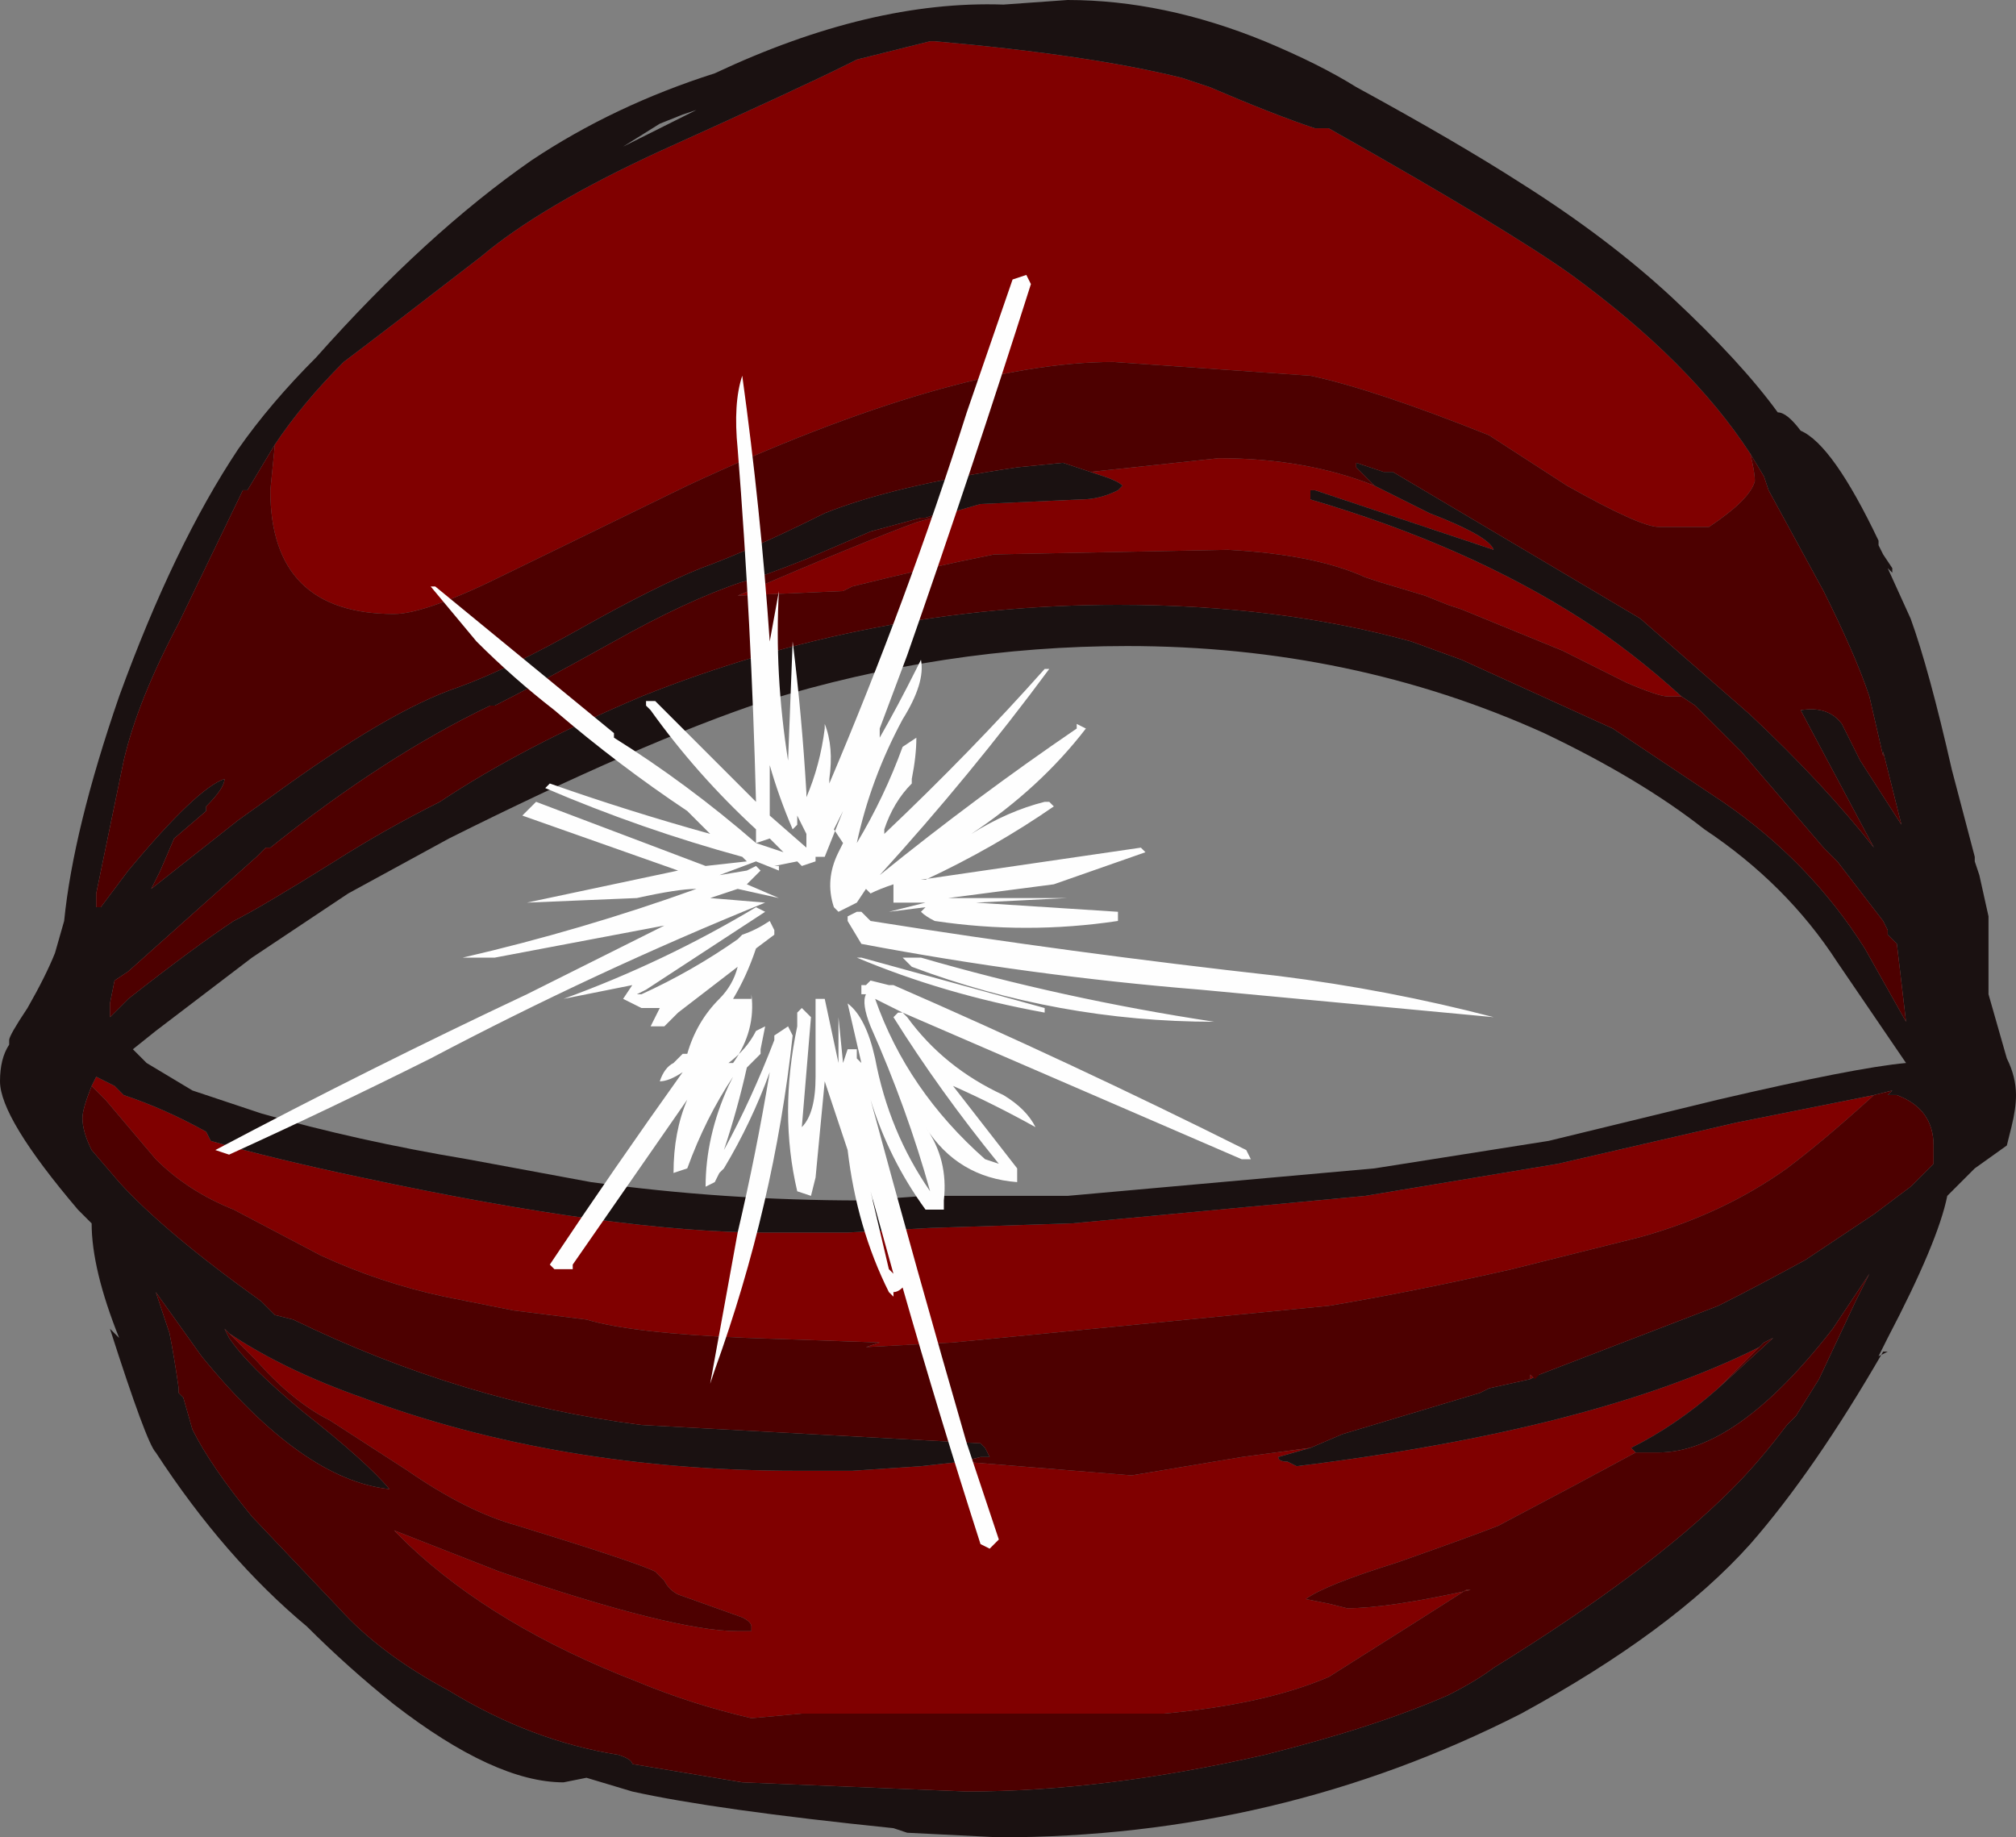 <?xml version="1.0" encoding="UTF-8" standalone="no"?>
<svg xmlns:ffdec="https://www.free-decompiler.com/flash" xmlns:xlink="http://www.w3.org/1999/xlink" ffdec:objectType="shape" height="20.05px" width="22.0px" xmlns="http://www.w3.org/2000/svg">
  <rect width="100%" height="100%" fill="#808080" stroke="none"/>
  <g transform="matrix(1.0, 0.0, 0.0, 1.0, 10.9, 20.1)">
    <path d="M-7.9 -15.25 Q-7.6 -15.7 -7.15 -16.15 -6.75 -16.45 -5.65 -17.3 -5.0 -17.85 -3.7 -18.45 -2.15 -19.15 -1.65 -19.4 L-1.55 -19.45 -0.75 -19.65 -0.7 -19.65 Q1.0 -19.5 2.0 -19.25 L2.3 -19.15 Q3.0 -18.85 3.45 -18.7 L3.6 -18.7 Q5.55 -17.6 6.25 -17.1 7.55 -16.15 8.2 -15.15 8.25 -14.95 8.25 -14.85 8.2 -14.65 7.75 -14.35 L7.2 -14.35 Q7.0 -14.35 6.2 -14.8 L5.35 -15.35 Q4.1 -15.85 3.4 -16.0 L1.25 -16.15 Q-0.5 -16.15 -3.4 -14.8 L-5.35 -13.85 Q-6.25 -13.4 -6.6 -13.4 -7.95 -13.4 -7.95 -14.75 L-7.9 -15.25 M4.1 -14.8 L4.7 -14.5 Q5.35 -14.25 5.4 -14.1 L3.45 -14.75 3.4 -14.75 3.4 -14.65 Q5.1 -14.15 6.35 -13.35 6.9 -13.0 7.45 -12.5 L7.3 -12.5 Q7.2 -12.5 6.85 -12.65 L6.15 -13.0 5.05 -13.45 4.9 -13.5 4.65 -13.6 4.15 -13.75 4.0 -13.8 Q3.45 -14.05 2.5 -14.1 L-0.05 -14.05 Q-0.8 -13.9 -1.6 -13.7 L-1.7 -13.65 -2.85 -13.6 Q-1.45 -14.2 -0.9 -14.4 L-0.55 -14.5 -0.2 -14.6 0.9 -14.65 Q1.1 -14.65 1.3 -14.75 L1.35 -14.8 Q1.3 -14.85 1.15 -14.9 L1.0 -14.95 2.4 -15.1 Q3.35 -15.1 4.1 -14.8 M-9.8 -10.2 L-9.85 -10.2 -9.8 -10.2 M-9.9 -8.25 L-9.85 -8.35 -9.65 -8.25 -9.55 -8.15 Q-9.1 -8.0 -8.65 -7.75 L-8.6 -7.65 Q-7.9 -7.45 -6.95 -7.25 -4.15 -6.65 -2.55 -6.65 L-1.65 -6.65 -0.75 -6.7 0.8 -6.75 4.0 -7.05 6.1 -7.4 8.05 -7.85 9.55 -8.15 Q9.0 -7.65 8.6 -7.35 7.9 -6.85 7.0 -6.6 L5.6 -6.25 Q4.5 -6.0 3.6 -5.85 L-0.5 -5.45 -1.45 -5.4 -1.3 -5.45 -2.75 -5.5 Q-4.0 -5.55 -4.5 -5.7 L-5.3 -5.8 -6.05 -5.95 Q-6.75 -6.1 -7.4 -6.4 L-8.35 -6.9 Q-8.85 -7.1 -9.2 -7.45 L-9.75 -8.1 -9.9 -8.25 M5.9 -5.1 L5.8 -5.05 5.8 -5.1 5.85 -5.05 5.9 -5.1 M3.4 -4.3 L3.05 -4.2 Q3.05 -4.15 3.15 -4.15 L3.25 -4.1 Q6.5 -4.5 8.3 -5.4 L7.85 -4.95 Q7.4 -4.55 6.9 -4.3 L6.95 -4.25 6.3 -3.9 5.45 -3.45 Q5.2 -3.35 4.35 -3.05 3.55 -2.8 3.35 -2.65 L3.6 -2.6 3.8 -2.55 Q4.25 -2.55 5.15 -2.75 L5.1 -2.75 4.55 -2.4 3.6 -1.8 Q2.9 -1.5 1.8 -1.4 L-2.15 -1.4 -2.7 -1.35 Q-3.35 -1.5 -3.95 -1.75 -5.5 -2.35 -6.45 -3.25 L-6.6 -3.4 -5.45 -2.95 Q-3.55 -2.3 -2.85 -2.3 L-2.7 -2.3 -2.7 -2.35 Q-2.7 -2.4 -2.8 -2.45 L-3.5 -2.7 Q-3.6 -2.75 -3.65 -2.85 L-3.75 -2.95 Q-3.95 -3.05 -5.25 -3.45 -5.8 -3.6 -6.45 -4.05 L-7.3 -4.6 Q-7.7 -4.8 -8.1 -5.25 L-8.4 -5.55 Q-7.8 -5.15 -6.95 -4.85 -4.8 -4.05 -2.2 -4.05 L-1.6 -4.05 -0.85 -4.1 -0.4 -4.15 1.45 -4.0 2.65 -4.2 3.4 -4.3" fill="#800000" fill-rule="evenodd" stroke="none"/>
    <path d="M3.9 -19.15 Q5.0 -18.55 5.7 -18.1 6.65 -17.5 7.35 -16.85 8.1 -16.15 8.5 -15.6 8.6 -15.6 8.75 -15.4 9.1 -15.25 9.6 -14.2 L9.6 -14.15 9.65 -14.05 9.75 -13.9 9.75 -13.85 9.7 -13.9 9.95 -13.35 Q10.15 -12.8 10.4 -11.7 L10.65 -10.75 10.65 -10.7 10.7 -10.55 10.8 -10.1 10.8 -9.25 11.0 -8.55 Q11.1 -8.35 11.1 -8.15 11.1 -8.0 11.05 -7.8 L11.0 -7.6 10.65 -7.35 10.35 -7.05 Q10.25 -6.55 9.7 -5.5 L9.6 -5.3 9.7 -5.35 9.65 -5.35 Q8.9 -4.05 8.2 -3.25 7.35 -2.3 5.7 -1.4 3.05 -0.05 0.0 -0.05 L-1.0 -0.1 -1.15 -0.15 Q-3.1 -0.35 -4.0 -0.55 L-4.5 -0.7 -4.75 -0.65 Q-5.5 -0.65 -6.6 -1.5 -7.1 -1.9 -7.55 -2.35 -8.45 -3.1 -9.2 -4.25 -9.3 -4.35 -9.7 -5.6 L-9.6 -5.5 Q-9.9 -6.25 -9.9 -6.75 L-10.05 -6.9 Q-10.9 -7.9 -10.9 -8.3 -10.9 -8.55 -10.8 -8.7 L-10.8 -8.75 Q-10.8 -8.8 -10.6 -9.1 -10.4 -9.45 -10.3 -9.7 L-10.2 -10.05 Q-10.1 -11.05 -9.6 -12.5 -9.0 -14.15 -8.3 -15.2 -7.95 -15.7 -7.45 -16.2 -6.25 -17.55 -5.1 -18.35 -4.2 -18.95 -3.1 -19.3 -1.4 -20.1 0.05 -20.05 L0.75 -20.1 Q1.8 -20.1 2.9 -19.65 3.5 -19.4 3.9 -19.15 M8.2 -15.15 Q7.55 -16.15 6.25 -17.1 5.55 -17.6 3.6 -18.7 L3.45 -18.7 Q3.0 -18.85 2.3 -19.15 L2.0 -19.25 Q1.0 -19.5 -0.7 -19.65 L-0.75 -19.65 -1.55 -19.45 -1.65 -19.4 Q-2.15 -19.15 -3.7 -18.45 -5.0 -17.85 -5.65 -17.3 -6.75 -16.45 -7.15 -16.15 -7.6 -15.7 -7.9 -15.25 L-8.2 -14.75 -8.25 -14.75 -8.95 -13.3 Q-9.4 -12.45 -9.55 -11.8 L-9.85 -10.35 -9.85 -10.2 -9.8 -10.2 -9.5 -10.6 Q-8.75 -11.5 -8.45 -11.6 -8.45 -11.5 -8.65 -11.3 L-8.65 -11.25 -9.0 -10.95 -9.15 -10.6 -9.25 -10.4 -8.3 -11.15 -7.95 -11.4 Q-6.65 -12.35 -5.9 -12.6 -5.35 -12.8 -4.55 -13.25 -3.75 -13.7 -3.25 -13.9 -2.7 -14.1 -1.9 -14.5 -1.15 -14.8 0.2 -15.0 L0.7 -15.05 1.0 -14.95 1.15 -14.9 Q1.3 -14.85 1.35 -14.8 L1.3 -14.75 Q1.1 -14.65 0.9 -14.65 L-0.2 -14.6 -0.55 -14.5 -0.65 -14.5 -0.8 -14.45 -0.85 -14.45 -1.4 -14.3 -2.1 -14.0 Q-2.6 -13.8 -2.8 -13.75 -3.4 -13.55 -4.2 -13.1 -5.1 -12.6 -5.5 -12.4 L-5.55 -12.4 Q-6.7 -11.85 -7.95 -10.85 L-8.0 -10.85 -8.1 -10.75 -9.5 -9.5 -9.65 -9.4 -9.7 -9.15 -9.7 -9.0 -9.5 -9.2 Q-8.8 -9.75 -8.35 -10.05 -8.05 -10.2 -7.25 -10.7 -6.7 -11.05 -6.1 -11.35 -5.2 -11.95 -3.9 -12.5 -1.4 -13.5 1.3 -13.5 3.05 -13.5 4.5 -13.1 L5.05 -12.9 6.7 -12.15 7.9 -11.35 Q8.85 -10.7 9.45 -9.75 L9.9 -8.95 9.8 -9.8 9.7 -9.9 9.7 -9.95 9.65 -10.05 9.15 -10.7 9.0 -10.85 8.1 -11.9 7.6 -12.4 7.45 -12.5 Q6.9 -13.0 6.35 -13.35 5.1 -14.15 3.4 -14.65 L3.4 -14.75 3.45 -14.75 5.4 -14.1 Q5.35 -14.25 4.7 -14.5 L4.1 -14.8 3.9 -15.0 3.9 -15.05 4.2 -14.95 4.3 -14.95 7.0 -13.35 8.2 -12.3 Q9.0 -11.55 9.55 -10.85 L8.75 -12.35 Q9.05 -12.4 9.2 -12.2 L9.4 -11.8 9.85 -11.1 9.65 -11.9 9.65 -11.85 9.5 -12.5 Q9.35 -12.95 9.0 -13.65 L8.4 -14.75 8.35 -14.9 8.2 -15.15 M5.95 -12.1 Q3.85 -13.05 1.4 -13.05 -0.6 -13.05 -2.55 -12.45 -3.9 -12.0 -6.0 -10.95 L-7.1 -10.35 -8.15 -9.65 -9.2 -8.85 -9.45 -8.65 -9.3 -8.5 -8.8 -8.2 -8.05 -7.95 Q-7.0 -7.65 -5.8 -7.45 L-4.45 -7.2 Q-3.0 -7.0 -1.5 -7.0 L-0.8 -7.05 0.75 -7.05 4.1 -7.35 6.0 -7.65 7.85 -8.1 Q9.35 -8.45 9.9 -8.5 L9.15 -9.6 Q8.6 -10.45 7.7 -11.05 7.0 -11.6 5.95 -12.1 M9.55 -8.15 L8.05 -7.85 6.1 -7.4 4.0 -7.05 0.8 -6.75 -0.75 -6.7 -1.65 -6.65 -2.55 -6.65 Q-4.15 -6.65 -6.95 -7.25 -7.9 -7.45 -8.6 -7.65 L-8.65 -7.75 Q-9.1 -8.0 -9.55 -8.15 L-9.65 -8.25 -9.85 -8.35 -9.9 -8.25 Q-10.0 -8.0 -10.0 -7.9 -10.0 -7.75 -9.9 -7.55 L-9.6 -7.2 Q-9.1 -6.65 -8.05 -5.9 L-7.9 -5.75 -7.7 -5.7 Q-5.85 -4.8 -3.9 -4.55 L-0.2 -4.35 -0.15 -4.3 -0.1 -4.2 -0.2 -4.2 -0.4 -4.15 -0.85 -4.1 -1.6 -4.05 -2.2 -4.05 Q-4.8 -4.05 -6.95 -4.85 -7.8 -5.15 -8.4 -5.55 L-8.45 -5.6 -8.4 -5.5 Q-8.2 -5.2 -7.6 -4.7 -6.9 -4.15 -6.65 -3.85 -7.6 -3.95 -8.7 -5.3 L-9.2 -6.0 -9.05 -5.55 Q-9.0 -5.3 -8.95 -4.95 L-8.95 -4.9 -8.9 -4.85 -8.8 -4.5 Q-8.6 -4.1 -8.15 -3.55 L-7.2 -2.55 Q-6.75 -2.05 -6.0 -1.65 -5.1 -1.1 -4.15 -0.95 -4.0 -0.9 -4.0 -0.85 L-2.8 -0.65 -0.35 -0.55 Q1.15 -0.55 2.9 -0.95 4.1 -1.25 4.9 -1.6 5.2 -1.75 5.4 -1.9 7.1 -2.95 8.0 -3.85 8.3 -4.15 8.6 -4.55 L8.7 -4.65 8.95 -5.05 9.35 -5.9 9.5 -6.2 9.1 -5.6 Q8.05 -4.25 7.2 -4.25 L6.95 -4.25 6.9 -4.3 Q7.4 -4.55 7.85 -4.95 L8.45 -5.5 8.35 -5.45 8.3 -5.4 Q6.5 -4.5 3.25 -4.1 L3.15 -4.15 Q3.05 -4.15 3.05 -4.2 L3.4 -4.3 3.75 -4.45 5.25 -4.9 5.35 -4.95 5.8 -5.05 5.9 -5.1 7.85 -5.85 Q8.25 -6.05 8.8 -6.35 L9.55 -6.85 9.95 -7.15 10.2 -7.4 10.2 -7.6 Q10.2 -8.0 9.8 -8.15 L9.7 -8.15 9.75 -8.2 9.55 -8.15 M-0.55 -19.7 L-0.55 -19.7 M-3.2 -18.95 L-3.3 -18.9 -3.45 -18.85 -3.7 -18.75 -4.1 -18.5 -3.2 -18.95" fill="#1a1111" fill-rule="evenodd" stroke="none"/>
    <path d="M8.2 -15.15 L8.35 -14.9 8.4 -14.75 9.0 -13.65 Q9.35 -12.95 9.5 -12.5 L9.65 -11.85 9.65 -11.9 9.85 -11.1 9.4 -11.8 9.2 -12.2 Q9.05 -12.4 8.75 -12.35 L9.55 -10.85 Q9.0 -11.55 8.2 -12.3 L7.0 -13.35 4.3 -14.95 4.2 -14.95 3.9 -15.05 3.9 -15.0 4.1 -14.8 Q3.35 -15.1 2.4 -15.1 L1.0 -14.95 0.7 -15.05 0.2 -15.0 Q-1.15 -14.8 -1.9 -14.5 -2.7 -14.1 -3.25 -13.9 -3.75 -13.7 -4.55 -13.25 -5.35 -12.8 -5.9 -12.6 -6.65 -12.35 -7.95 -11.4 L-8.3 -11.15 -9.25 -10.4 -9.15 -10.6 -9.0 -10.95 -8.65 -11.25 -8.65 -11.3 Q-8.45 -11.5 -8.45 -11.6 -8.75 -11.5 -9.5 -10.6 L-9.8 -10.2 -9.85 -10.2 -9.85 -10.35 -9.55 -11.8 Q-9.4 -12.45 -8.95 -13.3 L-8.25 -14.75 -8.2 -14.75 -7.9 -15.25 -7.95 -14.75 Q-7.95 -13.4 -6.6 -13.4 -6.25 -13.4 -5.35 -13.85 L-3.4 -14.8 Q-0.5 -16.15 1.25 -16.15 L3.4 -16.0 Q4.1 -15.85 5.35 -15.35 L6.2 -14.8 Q7.0 -14.35 7.2 -14.35 L7.75 -14.35 Q8.2 -14.65 8.25 -14.85 8.25 -14.95 8.2 -15.15 M7.45 -12.5 L7.6 -12.4 8.1 -11.9 9.0 -10.85 9.15 -10.7 9.65 -10.05 9.7 -9.95 9.7 -9.9 9.8 -9.8 9.9 -8.95 9.45 -9.75 Q8.85 -10.7 7.9 -11.35 L6.7 -12.15 5.05 -12.9 4.5 -13.1 Q3.05 -13.5 1.3 -13.5 -1.4 -13.5 -3.9 -12.5 -5.2 -11.95 -6.1 -11.35 -6.7 -11.05 -7.25 -10.7 -8.05 -10.2 -8.35 -10.05 -8.8 -9.75 -9.5 -9.2 L-9.7 -9.0 -9.7 -9.15 -9.65 -9.4 -9.5 -9.5 -8.1 -10.75 -8.0 -10.85 -7.95 -10.85 Q-6.7 -11.85 -5.55 -12.4 L-5.5 -12.4 Q-5.1 -12.6 -4.2 -13.1 -3.4 -13.55 -2.8 -13.75 -2.6 -13.8 -2.1 -14.0 L-1.4 -14.3 -0.85 -14.45 -0.8 -14.45 -0.65 -14.5 -0.55 -14.5 -0.9 -14.4 Q-1.45 -14.2 -2.85 -13.6 L-1.7 -13.65 -1.6 -13.7 Q-0.8 -13.9 -0.05 -14.05 L2.5 -14.1 Q3.45 -14.05 4.0 -13.8 L4.15 -13.75 4.65 -13.6 4.9 -13.5 5.05 -13.45 6.15 -13.0 6.85 -12.65 Q7.2 -12.5 7.3 -12.5 L7.45 -12.5 M-9.9 -8.25 L-9.75 -8.1 -9.2 -7.45 Q-8.85 -7.1 -8.35 -6.9 L-7.4 -6.4 Q-6.75 -6.1 -6.05 -5.95 L-5.3 -5.8 -4.5 -5.7 Q-4.0 -5.55 -2.75 -5.5 L-1.3 -5.45 -1.45 -5.4 -0.5 -5.45 3.6 -5.85 Q4.5 -6.0 5.6 -6.25 L7.0 -6.6 Q7.9 -6.85 8.6 -7.35 9.0 -7.65 9.55 -8.15 L9.75 -8.2 9.7 -8.15 9.8 -8.15 Q10.2 -8.0 10.2 -7.6 L10.2 -7.4 9.95 -7.15 9.55 -6.85 8.8 -6.35 Q8.25 -6.05 7.85 -5.85 L5.9 -5.1 5.85 -5.05 5.8 -5.1 5.8 -5.05 5.35 -4.95 5.25 -4.9 3.75 -4.45 3.4 -4.3 2.65 -4.2 1.45 -4.0 -0.4 -4.15 -0.2 -4.2 -0.1 -4.2 -0.15 -4.3 -0.2 -4.35 -3.9 -4.55 Q-5.85 -4.8 -7.7 -5.7 L-7.9 -5.75 -8.05 -5.9 Q-9.1 -6.65 -9.6 -7.2 L-9.9 -7.55 Q-10.0 -7.75 -10.0 -7.9 -10.0 -8.0 -9.9 -8.25 M8.3 -5.4 L8.35 -5.45 8.45 -5.5 7.85 -4.95 8.3 -5.4 M6.95 -4.25 L7.2 -4.25 Q8.05 -4.25 9.1 -5.6 L9.5 -6.2 9.35 -5.9 8.95 -5.05 8.7 -4.65 8.6 -4.55 Q8.3 -4.15 8.0 -3.85 7.1 -2.95 5.4 -1.9 5.2 -1.75 4.9 -1.6 4.1 -1.25 2.9 -0.95 1.15 -0.55 -0.35 -0.55 L-2.8 -0.65 -4.0 -0.85 Q-4.0 -0.9 -4.15 -0.95 -5.1 -1.1 -6.0 -1.65 -6.75 -2.05 -7.2 -2.55 L-8.15 -3.55 Q-8.6 -4.1 -8.8 -4.5 L-8.9 -4.85 -8.95 -4.9 -8.95 -4.95 Q-9.0 -5.3 -9.05 -5.55 L-9.2 -6.0 -8.7 -5.3 Q-7.6 -3.95 -6.65 -3.85 -6.9 -4.15 -7.6 -4.7 -8.2 -5.2 -8.4 -5.5 L-8.45 -5.6 -8.4 -5.55 -8.1 -5.25 Q-7.7 -4.8 -7.3 -4.6 L-6.45 -4.05 Q-5.8 -3.6 -5.25 -3.45 -3.95 -3.05 -3.75 -2.95 L-3.65 -2.85 Q-3.6 -2.75 -3.5 -2.7 L-2.8 -2.45 Q-2.7 -2.4 -2.7 -2.35 L-2.7 -2.3 -2.85 -2.3 Q-3.55 -2.3 -5.45 -2.95 L-6.6 -3.4 -6.45 -3.25 Q-5.5 -2.35 -3.95 -1.75 -3.35 -1.5 -2.7 -1.35 L-2.15 -1.4 1.8 -1.4 Q2.9 -1.5 3.6 -1.8 L4.55 -2.4 5.1 -2.75 5.15 -2.75 Q4.25 -2.55 3.8 -2.55 L3.6 -2.6 3.35 -2.65 Q3.55 -2.8 4.35 -3.05 5.2 -3.35 5.45 -3.45 L6.3 -3.9 6.95 -4.25" fill="#4d0000" fill-rule="evenodd" stroke="none"/>
    <path d="M0.3 -17.1 L0.35 -17.0 Q-0.3 -14.95 -1.0 -12.95 L-1.3 -12.15 -1.3 -12.05 Q-1.1 -12.4 -0.9 -12.8 L-0.85 -12.9 Q-0.8 -12.65 -1.05 -12.25 -1.4 -11.6 -1.55 -10.9 -1.25 -11.4 -1.05 -11.95 L-0.9 -12.05 Q-0.9 -11.85 -0.95 -11.6 L-0.95 -11.55 Q-1.15 -11.35 -1.25 -11.05 L-1.25 -11.0 Q-0.3 -11.9 0.5 -12.8 L0.55 -12.8 Q-0.3 -11.65 -1.3 -10.55 -0.25 -11.4 0.85 -12.15 L0.85 -12.2 0.95 -12.15 Q0.45 -11.5 -0.3 -11.0 0.1 -11.25 0.5 -11.35 L0.55 -11.35 0.6 -11.3 Q-0.05 -10.85 -0.8 -10.5 L-0.85 -10.5 1.55 -10.85 1.6 -10.8 0.6 -10.45 -0.55 -10.3 0.75 -10.3 -0.25 -10.25 1.3 -10.15 1.3 -10.05 Q0.3 -9.9 -0.7 -10.05 -0.8 -10.1 -0.85 -10.15 L-0.8 -10.2 -1.2 -10.15 -0.8 -10.25 -1.15 -10.25 -1.15 -10.45 Q-1.3 -10.4 -1.4 -10.35 L-1.45 -10.4 -1.55 -10.25 -1.75 -10.15 -1.8 -10.2 Q-1.9 -10.5 -1.75 -10.8 L-1.7 -10.9 -1.8 -11.05 -1.7 -11.25 -1.9 -10.75 -2.0 -10.75 -2.0 -10.7 -2.15 -10.65 -2.2 -10.7 -2.45 -10.65 -2.4 -10.65 -2.4 -10.6 -2.65 -10.7 -3.05 -10.55 -2.75 -10.6 -2.65 -10.65 -2.6 -10.6 -2.75 -10.45 -2.4 -10.3 -2.85 -10.4 -3.15 -10.3 -2.55 -10.25 Q-4.4 -9.5 -6.2 -8.55 -7.3 -8.0 -8.4 -7.5 L-8.55 -7.55 Q-6.85 -8.45 -5.15 -9.25 L-3.65 -10.0 -5.5 -9.65 -5.85 -9.65 Q-4.55 -9.95 -3.3 -10.4 -3.5 -10.4 -3.95 -10.3 L-5.15 -10.25 -3.5 -10.6 -5.2 -11.2 -5.05 -11.35 -3.2 -10.65 -2.75 -10.7 -2.8 -10.75 Q-3.9 -11.05 -4.95 -11.5 L-4.9 -11.55 Q-4.05 -11.25 -3.15 -11.0 L-3.4 -11.25 Q-4.15 -11.75 -4.85 -12.35 -5.3 -12.7 -5.7 -13.1 L-6.2 -13.7 -6.15 -13.7 -4.2 -12.1 -4.2 -12.05 Q-3.4 -11.55 -2.65 -10.9 L-2.65 -11.05 Q-3.3 -11.65 -3.8 -12.35 L-3.85 -12.4 -3.85 -12.45 -3.75 -12.45 -2.65 -11.35 Q-2.7 -13.3 -2.85 -15.2 -2.9 -15.7 -2.8 -16.0 -2.6 -14.55 -2.5 -13.1 L-2.4 -13.65 Q-2.45 -12.75 -2.3 -11.8 L-2.25 -13.1 Q-2.15 -12.3 -2.1 -11.45 L-2.1 -11.4 Q-1.95 -11.75 -1.9 -12.15 L-1.9 -12.2 Q-1.8 -11.95 -1.85 -11.6 L-1.85 -11.55 Q-1.0 -13.55 -0.35 -15.6 L0.15 -17.05 0.3 -17.1 M2.35 -8.95 Q0.65 -8.95 -0.95 -9.55 L-1.05 -9.65 -0.85 -9.65 Q0.7 -9.2 2.35 -8.95 M0.5 -9.05 Q-0.6 -9.25 -1.55 -9.65 L-1.5 -9.65 0.5 -9.1 0.5 -9.05 M0.2 -7.25 L0.2 -7.2 Q-0.45 -7.25 -0.8 -7.8 -0.55 -7.45 -0.6 -7.0 L-0.6 -6.9 -0.8 -6.9 Q-1.2 -7.45 -1.4 -8.1 -0.9 -6.25 -0.35 -4.35 L0.0 -3.3 -0.1 -3.2 -0.2 -3.25 Q-0.65 -4.65 -1.05 -6.05 -1.1 -6.0 -1.15 -6.0 L-1.15 -5.95 -1.2 -6.0 Q-1.55 -6.7 -1.65 -7.55 L-1.9 -8.3 -2.0 -7.25 -2.05 -7.05 -2.2 -7.1 Q-2.4 -7.95 -2.2 -8.9 L-2.2 -9.05 -2.15 -9.1 -2.05 -9.0 -2.15 -7.8 Q-2.0 -7.95 -2.0 -8.35 L-2.0 -9.2 -1.9 -9.2 -1.75 -8.5 -1.75 -9.0 -1.7 -8.5 -1.65 -8.65 -1.55 -8.65 -1.55 -8.55 -1.5 -8.5 -1.65 -9.15 Q-1.45 -9.0 -1.35 -8.55 -1.2 -7.75 -0.75 -7.1 -1.0 -8.0 -1.4 -8.9 -1.5 -9.15 -1.45 -9.25 L-1.5 -9.25 -1.5 -9.35 -1.45 -9.35 -1.4 -9.4 -1.2 -9.35 -1.15 -9.35 Q0.8 -8.5 2.7 -7.55 L2.75 -7.45 2.65 -7.45 -1.05 -9.05 -1.0 -9.0 Q-0.6 -8.45 0.05 -8.15 0.3 -8.0 0.4 -7.8 -0.05 -8.05 -0.5 -8.25 L0.2 -7.35 0.2 -7.25 M5.4 -9.0 L2.2 -9.3 Q0.35 -9.45 -1.5 -9.8 L-1.65 -10.05 -1.65 -10.1 -1.55 -10.15 -1.5 -10.15 -1.4 -10.05 Q0.8 -9.7 3.05 -9.45 4.25 -9.3 5.4 -9.0 M-2.2 -11.1 L-2.25 -11.05 Q-2.4 -11.4 -2.5 -11.75 L-2.5 -11.2 -2.1 -10.85 -2.1 -11.0 -2.2 -11.2 -2.2 -11.1 M-2.5 -10.95 L-2.65 -10.9 -2.35 -10.8 -2.5 -10.95 M-3.9 -9.25 Q-3.35 -9.5 -2.85 -9.85 L-2.8 -9.9 Q-2.65 -9.95 -2.5 -10.05 L-2.45 -9.95 -2.45 -9.9 -2.65 -9.75 Q-2.75 -9.45 -2.9 -9.2 L-2.7 -9.2 -2.7 -9.25 Q-2.65 -8.85 -2.9 -8.5 L-2.95 -8.5 Q-2.75 -8.65 -2.65 -8.85 L-2.55 -8.9 -2.6 -8.65 -2.6 -8.6 -2.75 -8.45 Q-2.85 -8.0 -3.0 -7.55 -2.7 -8.1 -2.45 -8.75 L-2.45 -8.8 -2.3 -8.9 -2.25 -8.8 Q-2.45 -6.95 -3.1 -5.15 L-3.15 -5.0 -2.85 -6.65 Q-2.65 -7.5 -2.5 -8.4 -2.7 -7.85 -3.0 -7.35 L-3.05 -7.3 -3.1 -7.2 -3.2 -7.15 Q-3.2 -7.7 -2.95 -8.25 L-2.9 -8.35 Q-3.2 -7.9 -3.4 -7.35 L-3.55 -7.3 Q-3.55 -7.75 -3.4 -8.1 L-4.65 -6.3 -4.65 -6.25 -4.85 -6.25 -4.9 -6.3 Q-4.2 -7.35 -3.45 -8.4 -3.6 -8.3 -3.7 -8.3 -3.65 -8.45 -3.55 -8.5 L-3.45 -8.6 -3.4 -8.6 Q-3.3 -8.95 -3.05 -9.2 -2.9 -9.35 -2.85 -9.55 L-3.5 -9.05 -3.65 -8.9 -3.8 -8.9 -3.7 -9.1 -3.9 -9.1 -4.1 -9.2 -4.0 -9.35 -4.75 -9.2 Q-3.65 -9.6 -2.65 -10.2 L-2.55 -10.15 -3.85 -9.3 -3.95 -9.25 -3.9 -9.25 M-1.1 -9.05 L-1.05 -9.05 -1.35 -9.2 Q-1.0 -8.2 -0.15 -7.45 L0.0 -7.4 Q-0.65 -8.2 -1.15 -9.0 L-1.1 -9.05 M-1.15 -6.2 L-1.4 -7.1 -1.2 -6.25 -1.15 -6.2" fill="#fefefe" fill-rule="evenodd" stroke="none"/>
  </g>
</svg>
